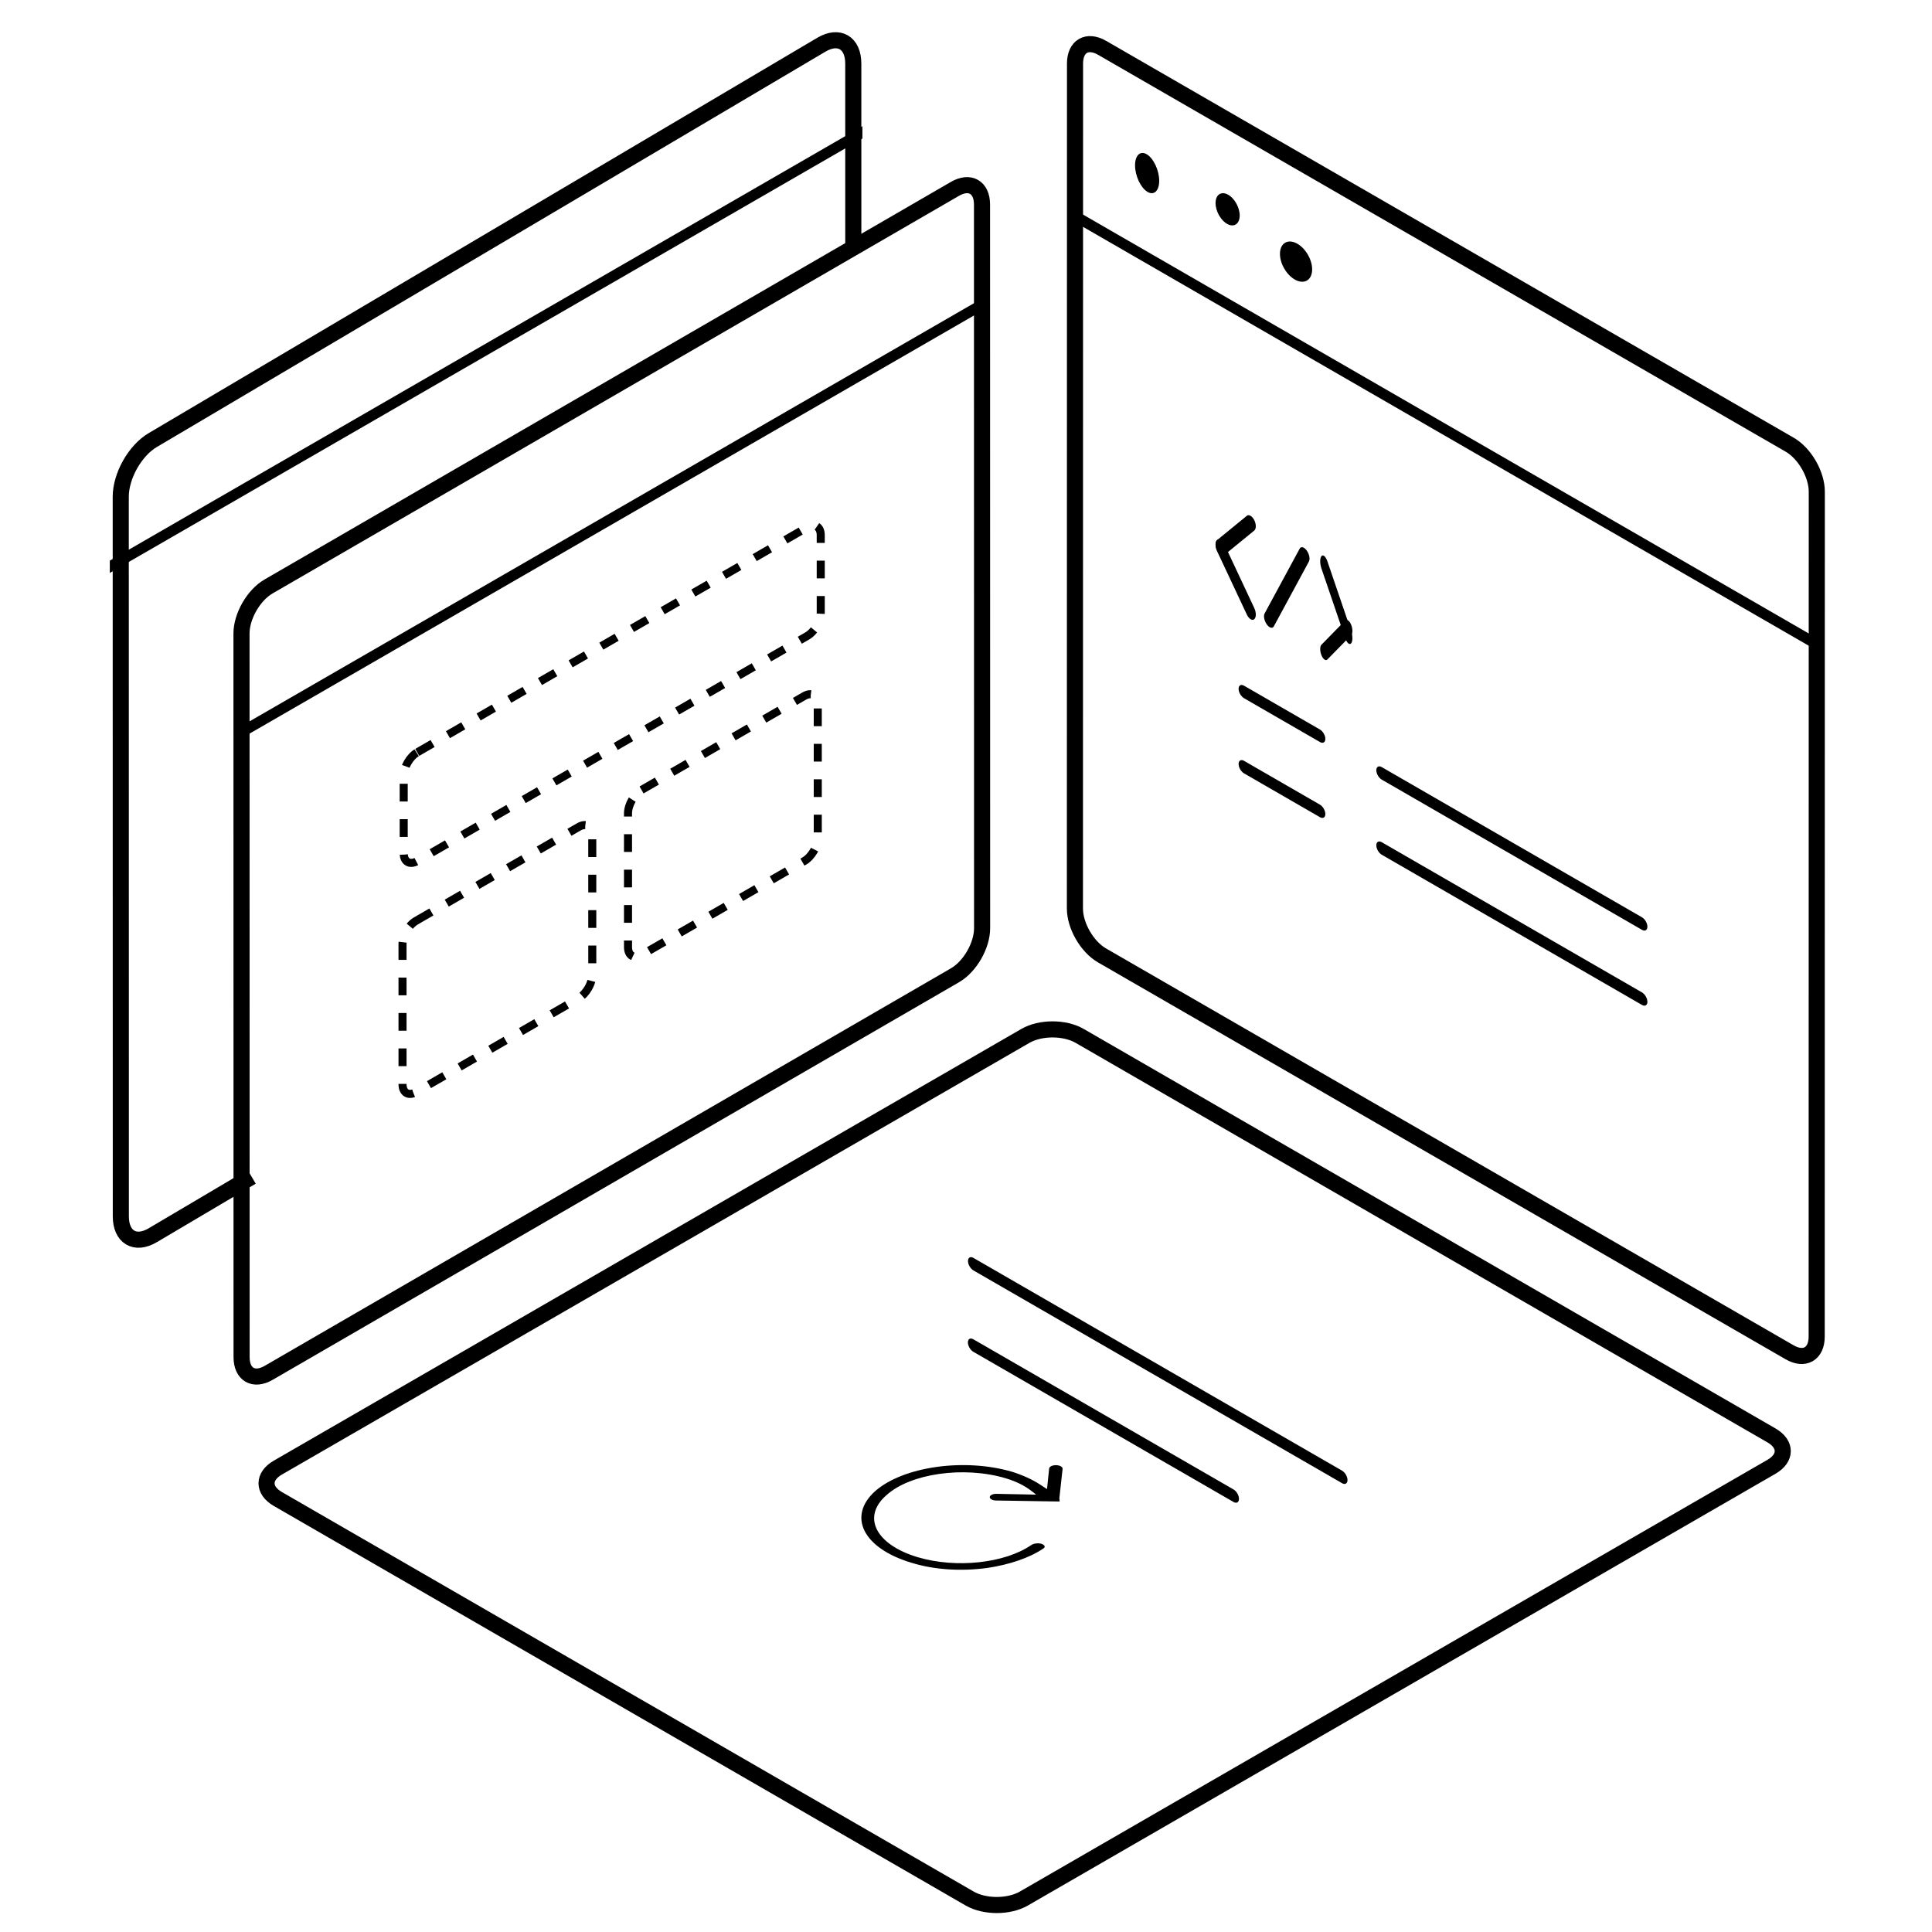 <svg width="240" height="240" viewBox="0 0 240 240" fill="none" xmlns="http://www.w3.org/2000/svg">
<path d="M220.065 178.316L134.117 128.681C132.257 127.607 129.243 127.607 127.383 128.681L34.506 182.317C32.647 183.391 32.647 185.133 34.506 186.206L120.455 235.842C122.314 236.916 125.329 236.916 127.189 235.842L220.065 182.205C221.925 181.132 221.925 179.39 220.065 178.316Z" stroke="black" stroke-width="2"/>
<path d="M129.241 184.442L130.063 184.982L130.33 182.42C130.355 182.182 130.747 181.998 131.207 182.01C131.67 182.023 132.026 182.228 131.999 182.469L131.597 186.113L131.639 186.513L130.838 186.512L123.726 186.397C123.288 186.391 122.942 186.201 122.954 185.973C122.964 185.742 123.337 185.561 123.782 185.57L128.716 185.668L128.176 185.245C127.343 184.592 126.286 184.042 124.941 183.639L124.94 183.638C119.697 182.077 113.047 183.057 110.106 185.745C107.029 188.434 108.777 191.885 114.019 193.445L114.021 193.446C118.795 194.853 124.816 194.19 128.088 191.944C128.408 191.724 128.954 191.658 129.35 191.772C129.789 191.898 129.892 192.17 129.633 192.346C127.85 193.554 125.368 194.363 122.68 194.772C119.525 195.205 116.132 195.036 113.259 194.141L113.25 194.139C107.223 192.345 105.233 188.383 108.703 185.246C112.171 182.181 119.81 181.08 125.771 182.842C127.123 183.276 128.274 183.809 129.241 184.442Z" fill="black"/>
<path d="M166.718 182.693L120.92 156.259C120.548 156.044 120.246 156.218 120.246 156.648C120.246 157.077 120.547 157.599 120.919 157.814L166.718 184.249C167.09 184.463 167.392 184.289 167.392 183.86C167.392 183.43 167.09 182.908 166.718 182.693Z" fill="black"/>
<path d="M153.237 185.028L120.909 166.368C120.537 166.154 120.235 166.328 120.235 166.757C120.235 167.187 120.537 167.709 120.909 167.924L153.237 186.583C153.609 186.798 153.911 186.624 153.911 186.194C153.911 185.765 153.609 185.243 153.237 185.028Z" fill="black"/>
<path d="M106 31.073L105.998 7.898C105.997 5.31 104.222 4.26 102.034 5.554L18.962 54.675C16.774 55.968 15 59.116 15 61.705L15.01 151.101C15.011 153.69 16.785 154.74 18.974 153.446L31.26 146.181" stroke="black" stroke-width="2"/>
<path d="M13.64 69.645L107.133 15.682L107.133 17.206L13.641 71.169L13.64 69.645Z" fill="black"/>
<path d="M222.321 55.242L136.911 5.944C135.051 4.87 133.543 5.741 133.543 7.888L133.53 112.854C133.53 115.002 135.037 117.613 136.897 118.686L222.307 167.984C224.167 169.058 225.675 168.187 225.675 166.04L225.688 61.074C225.688 58.926 224.181 56.315 222.321 55.242Z" stroke="black" stroke-width="2"/>
<path d="M226.358 79.654L132.866 25.691L132.866 27.215L226.358 81.178L226.358 79.654Z" fill="black"/>
<path d="M203.973 113.951L171.644 95.292C171.272 95.077 170.971 95.251 170.971 95.68C170.971 96.11 171.272 96.632 171.644 96.847L203.972 115.507C204.344 115.721 204.646 115.547 204.646 115.118C204.646 114.688 204.345 114.166 203.973 113.951Z" fill="black"/>
<path d="M203.973 123.281L171.644 104.622C171.272 104.407 170.971 104.581 170.971 105.011C170.971 105.44 171.272 105.962 171.644 106.177L203.972 124.837C204.344 125.051 204.646 124.877 204.646 124.448C204.646 124.018 204.345 123.496 203.973 123.281Z" fill="black"/>
<path d="M163.966 90.622L154.537 85.18C154.165 84.965 153.863 85.139 153.863 85.569C153.863 85.998 154.165 86.52 154.537 86.735L163.966 92.177C164.338 92.392 164.639 92.218 164.639 91.789C164.639 91.359 164.338 90.837 163.966 90.622Z" fill="black"/>
<path d="M163.966 99.957L154.537 94.514C154.165 94.299 153.863 94.474 153.863 94.903C153.863 95.333 154.165 95.855 154.537 96.07L163.966 101.512C164.338 101.727 164.639 101.553 164.639 101.123C164.639 100.694 164.338 100.171 163.966 99.957Z" fill="black"/>
<path d="M162.329 68.392L162.329 68.392C162.012 67.95 161.621 67.841 161.454 68.149L157.094 76.209C156.928 76.517 157.049 77.126 157.366 77.568L157.366 77.568C157.682 78.01 158.074 78.118 158.24 77.81L162.6 69.75C162.767 69.442 162.645 68.834 162.329 68.392Z" fill="black"/>
<path d="M154.885 64.075C155.141 63.867 155.553 64.108 155.809 64.614C156.064 65.12 156.064 65.699 155.808 65.907L152.114 68.925C151.86 69.134 151.446 68.892 151.191 68.387C150.936 67.88 150.936 67.302 151.191 67.093L154.885 64.075Z" fill="black"/>
<path d="M151.191 68.47C150.936 67.926 150.936 67.305 151.191 67.08C151.446 66.857 151.86 67.116 152.115 67.659L155.809 75.531C156.064 76.073 156.064 76.696 155.809 76.919C155.554 77.144 155.14 76.884 154.885 76.341L151.191 68.47Z" fill="black"/>
<path d="M164.892 69.725C164.688 69.127 164.357 68.842 164.153 69.089C163.949 69.334 163.949 70.019 164.153 70.616L167.108 79.275C167.312 79.873 167.643 80.157 167.847 79.912C168.051 79.665 168.051 78.981 167.847 78.383L164.892 69.725Z" fill="black"/>
<path d="M167.847 78.907C168.051 78.698 168.051 78.12 167.847 77.613C167.643 77.108 167.312 76.866 167.108 77.075L164.153 80.093C163.949 80.301 163.949 80.88 164.153 81.386C164.357 81.892 164.687 82.133 164.892 81.925L167.847 78.907Z" fill="black"/>
<path d="M142.5 23.808C141.672 23.278 141 21.811 141 20.539C141 19.266 141.673 18.662 142.5 19.192C143.327 19.722 144 21.189 144 22.461C144 23.734 143.327 24.338 142.5 23.808Z" fill="black"/>
<path d="M152.5 27.846C151.673 27.422 151 26.249 151 25.231C151 24.213 151.674 23.73 152.5 24.154C153.328 24.578 154.001 25.751 154 26.769C154 27.787 153.327 28.27 152.5 27.846Z" fill="black"/>
<path d="M161 34.808C159.897 34.278 159 32.811 159 31.539C159 30.266 159.897 29.662 161 30.192C162.103 30.722 163 32.189 163 33.461C163 34.734 162.103 35.338 161 34.808Z" fill="black"/>
<path d="M121.989 25.409C121.989 23.257 120.484 22.385 118.627 23.461L33.361 72.852C31.505 73.928 30 76.543 30 78.695L30.011 168.591C30.011 170.743 31.516 171.615 33.373 170.539L118.638 121.148C120.495 120.073 122 117.456 122 115.305L121.989 25.409Z" stroke="black" stroke-width="2"/>
<path d="M30.424 89.94L122.694 36.682L122.695 38.206L30.424 91.464L30.424 89.94Z" fill="black"/>
<path d="M79.696 98.13L99.901 86.468C100.831 85.931 101.585 86.366 101.585 87.44L101.587 104.049C101.587 105.122 100.833 106.428 99.903 106.965L79.698 118.627C78.768 119.164 78.014 118.729 78.014 117.655L78.013 101.046C78.012 99.972 78.766 98.667 79.696 98.13Z" stroke="black" stroke-dasharray="2.2 2.2"/>
<path d="M51.685 114.387L71.891 102.724C72.82 102.188 73.574 102.623 73.574 103.697L73.576 121.082C73.576 122.156 72.823 123.461 71.893 123.998L51.688 135.66C50.758 136.197 50.004 135.762 50.004 134.688L50.002 117.303C50.002 116.229 50.755 114.924 51.685 114.387Z" stroke="black" stroke-dasharray="2.2 2.2"/>
<path d="M51.833 93.464L100.271 65.505C101.201 64.968 101.955 65.404 101.955 66.477L101.956 76.086C101.956 77.16 101.203 78.465 100.273 79.002L51.834 106.961C50.904 107.498 50.15 107.063 50.15 105.989L50.149 96.38C50.149 95.307 50.903 94.001 51.833 93.464Z" stroke="black" stroke-dasharray="2.2 2.2"/>
</svg>
